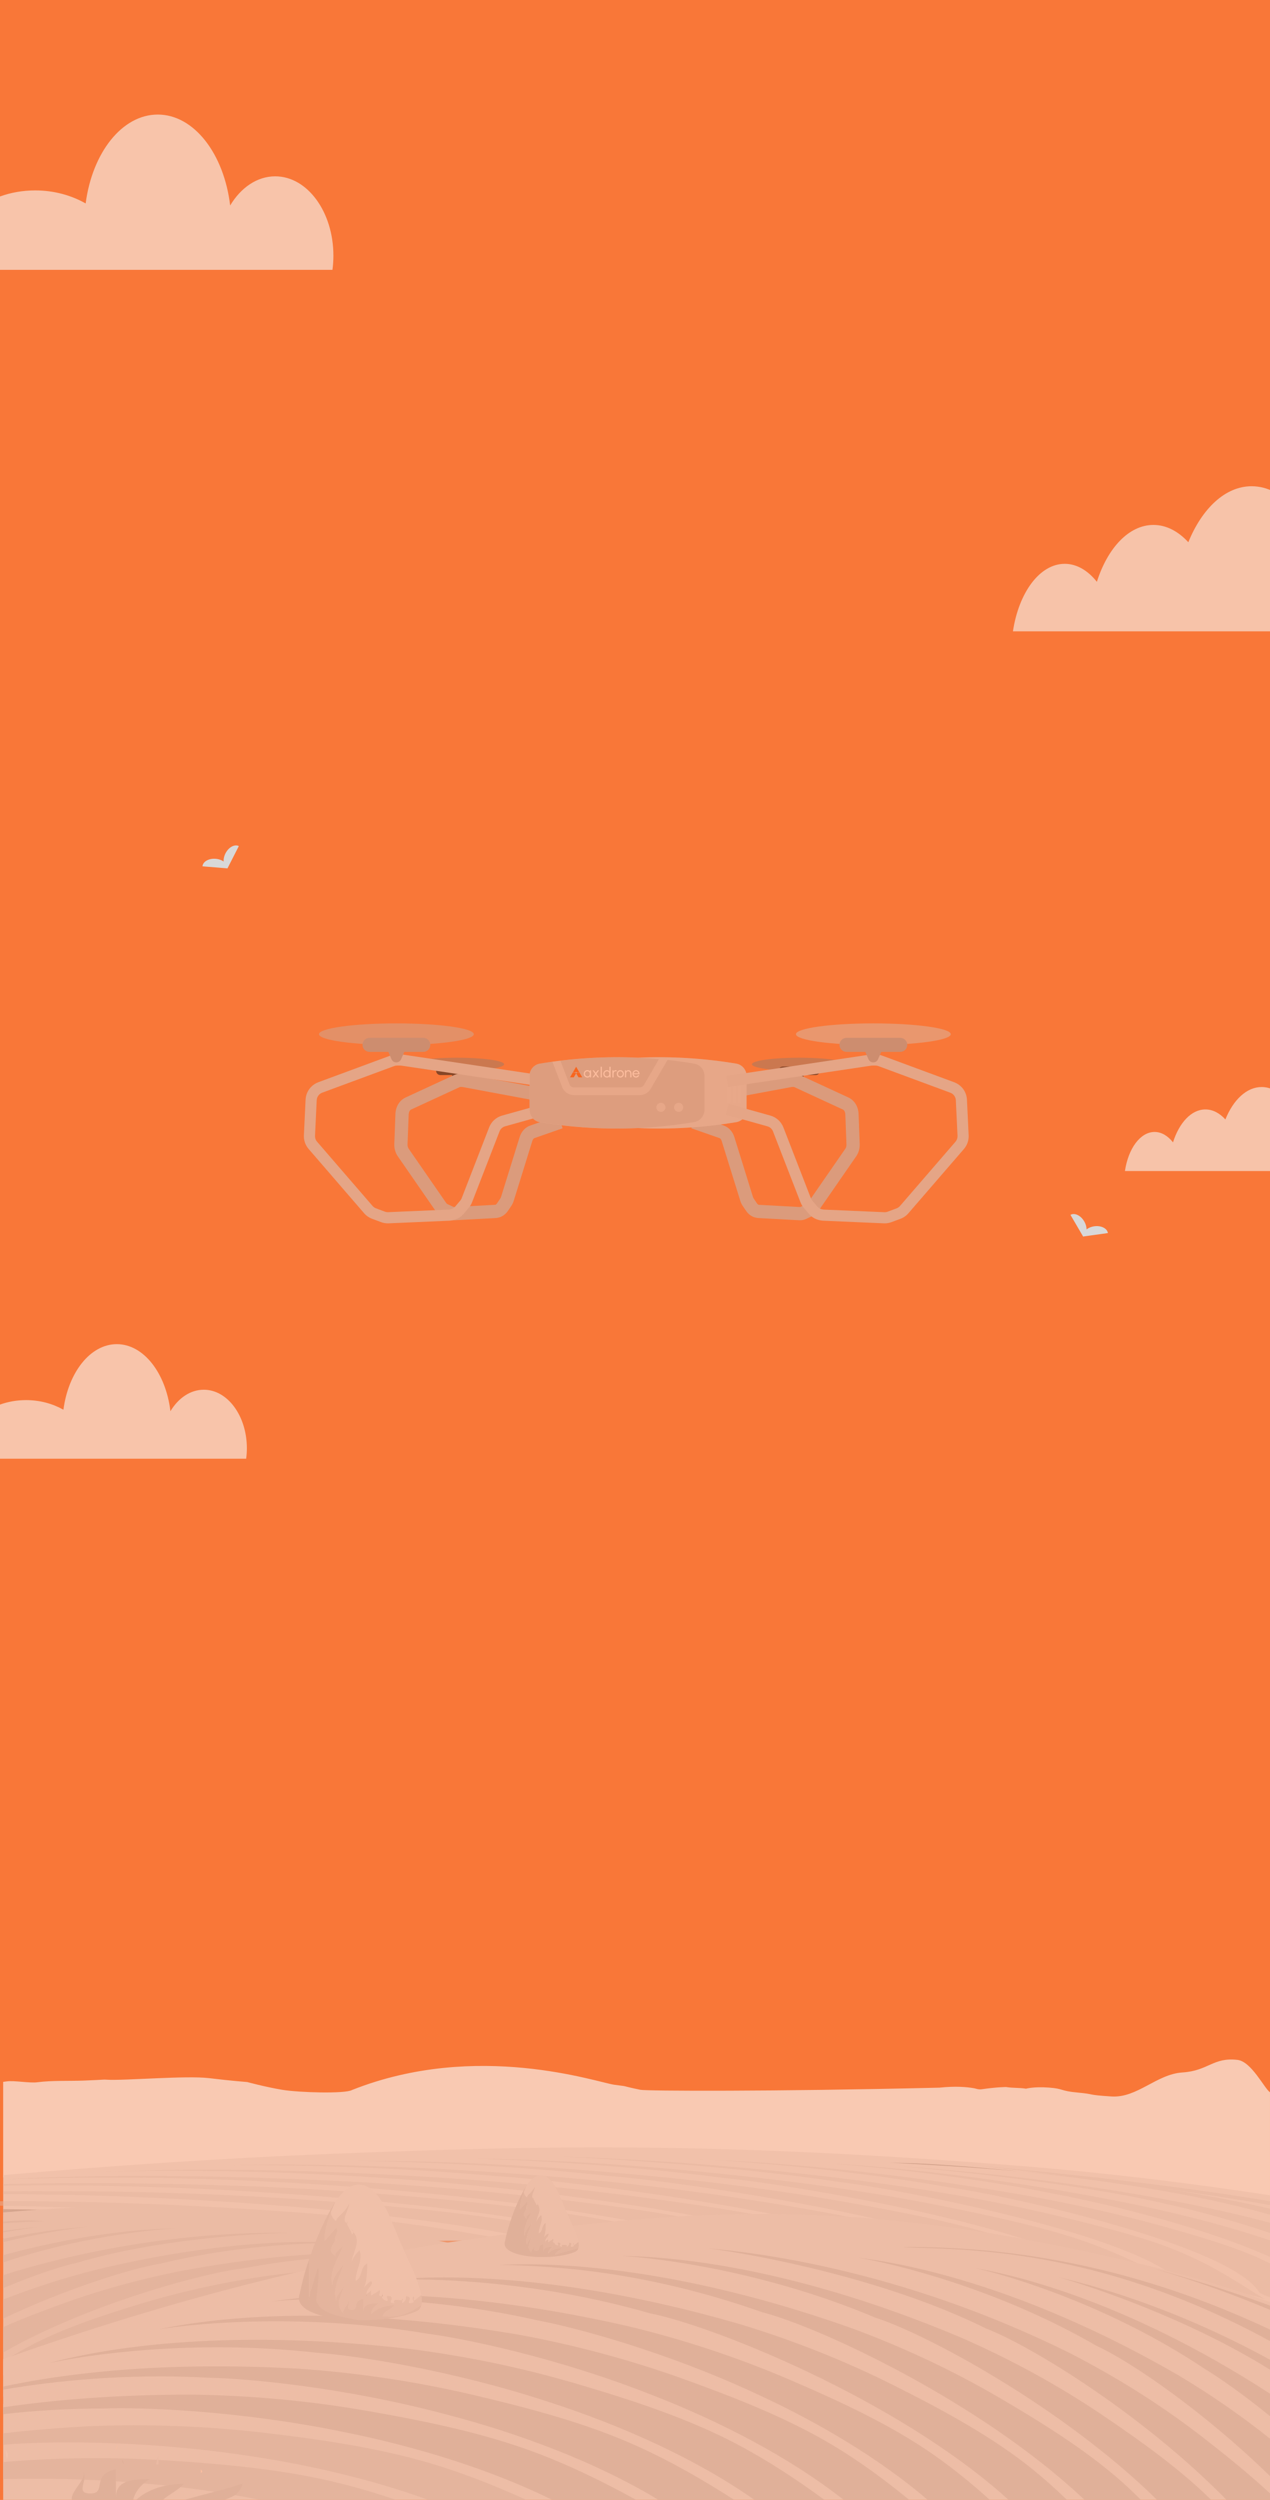 <svg width="499" height="982" viewBox="0 0 499 982" fill="none" xmlns="http://www.w3.org/2000/svg">
<rect width="499" height="982" fill="#F97738"/>
<g style="mix-blend-mode:multiply" opacity="0.63">
<path fill-rule="evenodd" clip-rule="evenodd" d="M498.996 821.867C496.828 820.467 491.725 809.764 486.208 809.145C476.625 808.054 474.784 813.437 464.597 814.089C454.41 814.742 446.859 824.175 436.68 823.518C426.501 822.861 430.692 822.647 423.5 821.99C416.309 821.333 418.111 820.467 412.12 820.028C406.13 819.59 403.133 820.467 403.133 820.467C400.538 820.029 397.894 820.246 395.301 819.813C395.301 819.813 391.753 819.81 385.768 820.682C384.403 820.882 383.43 820.41 382.72 820.287C379.802 819.773 375.419 819.393 369.12 820.059C302.535 821.637 253.984 821.388 251.617 820.899C247.959 820.144 246.27 819.697 246.27 819.697C244.785 819.326 245.785 819.511 241.438 818.934C234.848 818.06 187.47 801.468 138.3 820.987C135.62 822.523 117.469 821.995 110.883 820.899C104.297 819.803 97.124 817.851 97.124 817.851C97.124 817.851 91.131 817.411 82.147 816.32C73.164 815.229 48.578 817.371 41.99 816.93C40.193 816.814 41.99 816.93 32.857 817.283C27.383 817.493 20.366 817.189 14.707 817.937C11.614 818.349 5.599 817.166 2.608 817.601C2.147 817.667 1.698 817.725 1.244 817.783V855.318C94.905 850.329 484.509 885.706 497.071 885.889C497.719 885.886 498.365 885.83 499 885.721L498.996 821.867Z" fill="#F8F8F8"/>
<path fill-rule="evenodd" clip-rule="evenodd" d="M499 862.351C469.107 857.751 435.097 853.506 398.177 850.591C281.528 841.38 214.61 842.703 130.337 846.06C85.853 847.832 42.045 850.86 1.259 854.406V879.146C52.92 879.099 107.107 879.397 156.014 880.32C169.597 880.257 254.242 879.518 268.213 879.636C370.891 880.527 441.418 899.428 499 907.282V862.351Z" fill="#ECECEC"/>
<path d="M349.271 849.525C362.693 850.222 380.337 851.182 400.297 852.909C381.281 850.965 365.662 849.953 357.936 849.707L349.271 849.525Z" fill="#BFBFBF"/>
<path d="M278.272 848.343C276.976 848.273 275.874 848.219 274.974 848.176C274.725 848.208 275.874 848.249 278.272 848.343Z" fill="#D1D1D1"/>
<path d="M293.069 883.616C279.637 880.654 303.53 887.211 293.069 883.616V883.616Z" fill="#D1D1D1"/>
<path d="M257.227 882.709C242.928 879.97 268.738 886.134 257.227 882.709V882.709Z" fill="#D1D1D1"/>
<path d="M221.198 882.375C206.121 879.857 233.701 885.612 221.198 882.375V882.375Z" fill="#D1D1D1"/>
<g opacity="0.5">
<path d="M499 864.662C448.338 856.217 392.206 851.464 384.737 850.749C395.121 851.924 453.703 858.184 499 866.179V864.662Z" fill="#D8D8D8"/>
<path d="M499 869.984V867.596C465.178 859.829 430.146 855.512 400.297 852.909C430.494 856.005 469.267 861.443 498.64 869.878L499 869.984Z" fill="#D8D8D8"/>
<path d="M499 877.131V873.157C495.296 872.15 491.443 871.163 487.441 870.195C427.66 856.064 364.827 851.668 351.452 850.727C367.143 852.051 423.095 857.406 457.839 865.664C466.149 867.414 482.52 871.581 499 877.131Z" fill="#D8D8D8"/>
<path d="M499 880.028C497.008 879.379 494.976 878.722 492.927 878.073C479.639 873.84 464.463 869.873 446.799 866.137C385.18 853.494 337.527 850.462 325.029 849.735C339.643 850.789 379.177 854.525 415.833 862.069C427.513 864.235 454.54 870.323 477.865 878.348C485.435 880.908 492.619 883.67 499 886.532V880.028Z" fill="#D8D8D8"/>
<path d="M499 889.113C497.672 888.433 496.296 887.76 494.834 887.099C484.506 882.411 470.154 878.167 454.801 873.939C440.203 869.925 423.81 866.202 404.996 862.748C339.531 851.118 291.033 848.869 278.261 848.344C293.206 849.156 333.842 852.247 372.81 859.189C399.098 862.881 484.312 882.463 494.85 900.602C496.142 901.324 497.531 901.918 498.988 902.371L499 889.113Z" fill="#D8D8D8"/>
<path d="M213.389 846.88C224.689 847.166 284.32 850.158 329.018 857.007C356.451 860.261 447.789 878.489 463.629 896.466C468.255 900.626 455.272 892.666 463.629 896.466C473.651 901.212 486.145 898.924 497.095 903.242C486.34 896.682 476.288 889.412 459.539 882.955C447.783 878.424 432.15 874.408 415.507 870.435C399.68 866.647 382.132 863.182 362.25 860.038C280.215 847.495 211.874 847.078 213.387 846.88H213.389Z" fill="#D8D8D8"/>
<path d="M180.599 847.829C191.965 847.928 237.825 849.426 284.648 855.549C313.083 858.347 410.112 875.088 431.225 892.836C437.079 896.916 421.77 889.165 431.225 892.836C442.625 897.424 454.431 894.937 466.63 899.087C453.983 892.688 441.764 885.577 423.059 879.377C409.937 875.034 393.075 871.271 375.222 867.559C358.235 864.034 339.615 860.857 318.772 858.041C232.864 846.839 179.142 848.055 180.601 847.834L180.599 847.829Z" fill="#D8D8D8"/>
<path d="M133.586 848.817C144.948 848.73 191.221 849.467 239.939 854.805C269.231 857.13 371.48 872.29 397.809 889.714C404.862 893.705 387.284 886.189 397.809 889.714C410.543 894.126 421.591 891.441 434.993 895.397C420.493 889.204 406.153 882.279 385.572 876.378C371.136 872.246 353.136 868.757 334.15 865.34C316.075 862.091 296.489 859.216 274.777 856.74C185.421 846.954 132.182 849.072 133.586 848.82V848.817Z" fill="#D8D8D8"/>
<path d="M87.006 850.579C98.317 850.304 144.759 850.274 195.119 854.8C225.113 856.646 332.088 870.118 363.534 887.129C371.762 891.004 351.983 883.773 363.534 887.129C377.545 891.337 387.779 888.472 402.327 892.221C386.033 886.25 369.631 879.56 347.264 873.993C331.573 870.09 312.524 866.887 292.498 863.784C273.433 860.829 252.969 858.281 230.496 856.158C138.151 847.852 85.686 850.86 87.006 850.579Z" fill="#D8D8D8"/>
<path d="M41.122 853.102C52.321 852.64 98.675 851.838 150.422 855.53C165.159 856.398 201.283 859.39 237.368 864.593C273.61 869.72 309.806 877.049 328.563 885.104C337.931 888.844 316.04 881.932 328.563 885.104C343.804 889.084 353.158 886.059 368.797 889.571C350.772 883.865 332.385 877.43 308.332 872.231C291.472 868.586 271.454 865.686 250.478 862.913C230.516 860.273 209.275 858.061 186.163 856.317C91.299 849.537 39.892 853.412 41.122 853.109V853.102Z" fill="#D8D8D8"/>
<path d="M268.943 871.09C250.983 867.716 230.098 865.153 208.29 862.725C187.525 860.406 165.612 858.551 141.981 857.187C63.908 853.003 16.231 855.257 1.259 856.116C17.778 855.445 59.249 854.495 106.079 857C121.07 857.621 158.106 860.021 195.761 864.621C233.554 869.153 271.957 875.878 293.069 883.628C309.464 887.362 317.903 884.195 334.528 887.456C314.872 882.024 294.554 875.896 268.943 871.09Z" fill="#D8D8D8"/>
<path d="M229.315 870.586C210.345 867.506 188.698 865.288 166.149 863.222C144.698 861.25 122.22 859.744 98.195 858.773C57.243 857.281 24.944 857.368 1.252 857.96V858.556C18.881 858.299 39.876 858.363 62.304 859.177C77.483 859.551 115.231 861.33 154.262 865.306C193.411 869.21 233.85 875.315 257.221 882.713C274.68 886.186 282.166 882.881 299.718 885.875C278.503 880.772 256.374 874.97 229.315 870.586Z" fill="#D8D8D8"/>
<path d="M189.633 870.72C169.748 867.953 147.451 866.09 124.292 864.388C102.252 862.772 79.344 861.654 55.035 861.074C34.972 860.682 17.062 860.624 1.259 860.782V861.859C7.139 861.876 13.18 861.946 19.339 862.064C34.628 862.186 72.892 863.334 113.105 866.664C153.415 869.925 195.67 875.363 221.198 882.374C239.651 885.563 246.119 882.146 264.532 884.857C241.848 880.099 218.004 874.659 189.633 870.72Z" fill="#D8D8D8"/>
<path d="M148.835 872.089C128.129 869.649 105.291 868.155 81.646 866.838C59.133 865.586 35.898 864.847 11.454 864.673C7.545 864.662 3.727 864.662 0 864.673V866.41C18.881 866.745 44.49 867.558 71.213 869.285C112.472 871.878 156.347 876.619 183.903 883.215C203.257 886.1 208.693 882.589 227.866 884.994C203.816 880.611 178.369 875.565 148.835 872.089Z" fill="#D8D8D8"/>
</g>
<path d="M185.159 882.621C169.366 880.355 198.601 885.654 185.159 882.621V882.621Z" fill="#D1D1D1"/>
<path d="M110.917 872.911C89.496 870.81 66.229 869.697 42.206 868.766C28.784 868.262 15.159 867.927 1.259 867.777V870.236C11.257 870.499 21.806 870.867 32.572 871.377C74.576 873.279 119.83 877.3 149.291 883.441C169.454 886.01 173.834 882.422 193.667 884.513C168.394 880.521 141.466 875.897 110.917 872.911Z" fill="#BFBFBF"/>
<path d="M149.291 883.44C132.86 881.426 163.598 886.245 149.291 883.44V883.44Z" fill="#D1D1D1"/>
<path d="M113.757 884.833C96.769 883.095 128.865 887.398 113.757 884.833V884.833Z" fill="#D1D1D1"/>
<path d="M72.264 874.95C50.245 873.211 26.676 872.473 2.403 871.946L1.252 871.929V874.95C41.606 876.313 84.403 879.522 113.751 884.842C134.626 887.084 137.923 883.426 158.336 885.205C131.951 881.615 103.678 877.436 72.264 874.95Z" fill="#D1D1D1"/>
<path fill-rule="evenodd" clip-rule="evenodd" d="M178.853 881.562C122.838 869.714 77.137 862.43 1.259 869.076V932.967C20.947 934.524 43.045 936.298 68.475 938.223C78.734 939.009 140.416 946.637 150.329 947.759C268.092 953.338 425.192 976.626 425.192 976.626C425.192 976.626 308.943 909.061 178.853 881.562Z" fill="#E3E3E3"/>
<path d="M141.595 881.398C140.925 881.346 140.08 881.299 139.098 881.252C140.9 881.403 141.753 881.485 141.595 881.398Z" fill="#D8D8D8"/>
<path d="M175.698 886.789C175.025 886.706 174.176 886.621 173.182 886.532C174.996 886.76 175.853 886.888 175.698 886.789Z" fill="#D8D8D8"/>
<path d="M1.252 873.344C7.392 872.916 12.938 872.673 17.748 872.483L11.363 872.208C8.959 872.172 5.503 872.313 1.244 872.659L1.252 873.344Z" fill="#D8D8D8"/>
<path d="M1.252 876.909C7.631 875.808 12.745 875.088 15.811 874.702C13.222 874.93 8.166 875.373 1.252 876.323V876.909Z" fill="#D8D8D8"/>
<path d="M1.252 880.784C16.447 877.014 29.136 875.245 35.451 874.659C30.623 874.936 18.573 875.755 1.252 879.402V880.784Z" fill="#D8D8D8"/>
<path d="M1.252 888.739C30.603 878.758 59.351 875.807 70.051 875.312C62.451 875.394 37.492 876.009 1.252 885.854V888.739Z" fill="#D8D8D8"/>
<path d="M5.276 892.421C3.918 892.847 2.588 893.28 1.252 893.713V898.812C13.602 893.638 24.242 890.132 30.44 888.814C61.47 879.544 100.375 877.3 114.145 877.118C101.47 876.89 58.005 876.704 5.276 892.421Z" fill="#D8D8D8"/>
<path d="M37.645 891.6C25.189 894.749 13.025 898.654 1.252 903.285V910.783C26.322 898.867 52.099 890.951 63.304 889.133C96.404 881.103 127.778 880.762 139.092 881.245C129.53 880.502 93.162 878.156 37.645 891.6Z" fill="#D8D8D8"/>
<path d="M70.186 892.236C53.604 895.573 38.466 899.852 24.32 904.991C16.342 907.895 8.565 910.865 1.256 914.099V924.102C34.528 905.067 80.257 892.733 96.207 890.937C130.363 884.451 161.872 885.54 173.18 886.535C163.648 885.343 127.438 881.369 70.186 892.236Z" fill="#D8D8D8"/>
<path d="M102.739 894.311C85.696 896.887 70.005 900.457 55.224 904.941C39.697 909.654 24.847 914.624 12.268 921.221C8.422 923.247 4.775 925.395 1.259 927.619V941.456C32.614 912.757 107.676 895.577 128.987 894.184C164.005 889.29 195.487 891.807 206.739 893.306C197.266 891.688 161.414 886.111 102.739 894.311Z" fill="#D8D8D8"/>
<path d="M209.259 893.678C208.587 893.567 207.736 893.445 206.74 893.31C208.551 893.621 209.402 893.784 209.259 893.678Z" fill="#D8D8D8"/>
<path d="M22.789 944.64C14.867 951.395 32.848 939.269 22.789 944.64V944.64Z" fill="#D8D8D8"/>
<path d="M242.099 902.037C241.438 901.898 240.581 901.733 239.587 901.55C241.385 901.95 242.232 902.148 242.099 902.037Z" fill="#D8D8D8"/>
<path d="M135.119 897.835C118.565 899.51 102.206 902.329 86.211 906.263C70.082 910.256 54.628 914.536 41.252 920.552C26.075 927.383 13.302 936.011 1.259 944.307V948.063C8.354 947.432 13.932 949.545 22.783 944.639C38.79 930.011 67.344 918.1 95.31 910.555C123.172 902.868 150.44 899.55 161.466 898.894C197.155 895.628 228.454 899.55 239.581 901.551C230.231 899.508 194.918 892.35 135.119 897.835Z" fill="#D8D8D8"/>
<path d="M274.051 911.819C266.165 909.734 232.953 903.259 193.488 905.028C182.343 905.169 154.578 907.235 125.739 913.621C96.807 919.868 66.809 930.444 49.162 944.294C40.486 950.671 59.824 939.383 49.162 944.294C36.121 950.517 30.846 943.609 17.762 948.872C33.681 939.541 50.275 928.847 70.373 921.162C84.465 915.764 100.472 912.205 117.111 908.962C133.568 905.769 150.312 903.703 167.173 902.786C239.515 899.52 274.797 912.545 274.051 911.819Z" fill="#D8D8D8"/>
<path d="M304.948 922.964C297.284 920.541 264.715 912.593 224.884 912.559C213.679 912.196 185.564 912.975 155.883 918.032C126.139 922.938 94.835 932.116 75.638 945.111C66.251 951.076 86.875 940.702 75.638 945.111C61.884 950.735 57.352 943.629 43.666 948.3C60.635 939.712 78.468 929.808 99.502 923.06C114.25 918.331 130.709 915.498 147.782 913.02C164.619 910.601 181.66 909.31 198.744 909.16C271.729 909.207 305.612 923.746 304.948 922.986V922.964Z" fill="#D8D8D8"/>
<path d="M334.626 935.409C327.229 932.663 295.455 923.28 255.477 921.423C244.264 920.552 215.954 920.042 185.598 923.736C155.193 927.261 122.745 934.981 102.079 947.064C92.021 952.579 113.825 943.172 102.079 947.064C87.682 952.052 83.918 944.789 69.691 948.827C87.629 941.036 106.616 931.975 128.484 926.21C143.811 922.159 160.655 920.086 178.072 918.401C195.192 916.749 212.442 916.232 229.659 916.855C302.922 920.227 335.224 936.201 334.632 935.405L334.626 935.409Z" fill="#D8D8D8"/>
<path d="M362.951 949.094C355.841 946.039 325.045 935.28 285.133 931.609C273.98 930.228 245.616 928.431 214.737 930.727C183.823 932.856 150.4 939.085 128.368 950.176C117.672 955.211 140.563 946.83 128.368 950.176C113.393 954.498 110.418 947.122 95.706 950.512C114.532 943.551 134.58 935.386 157.165 930.633C173.005 927.296 190.132 925.991 207.803 925.094C225.118 924.227 242.488 924.497 259.752 925.902C332.902 932.581 363.443 949.901 362.951 949.087V949.094Z" fill="#D8D8D8"/>
<path d="M389.754 963.933C382.981 960.576 353.323 948.493 313.685 943.035C302.649 941.157 274.393 938.077 243.142 938.962C211.894 939.682 177.654 944.359 154.361 954.42C143.095 958.952 166.952 951.628 154.361 954.42C138.891 958.056 136.704 950.599 121.603 953.32C141.222 947.221 162.238 940.004 185.421 936.292C201.687 933.687 219.016 933.167 236.843 933.079C254.262 932.998 271.663 934.053 288.885 936.234C361.53 946.204 390.16 964.766 389.754 963.926V963.933Z" fill="#D8D8D8"/>
<path d="M414.916 979.843C408.509 976.22 380.15 962.893 341.001 955.651C330.138 953.286 302.134 948.938 270.695 948.397C239.255 947.701 204.385 950.809 179.957 959.771C168.173 963.769 192.874 957.552 179.957 959.771C164.051 962.698 162.679 955.206 147.251 957.242C167.569 952.051 189.432 945.811 213.111 943.164C229.71 941.318 247.155 941.567 265.057 942.287C282.486 942.991 299.823 944.831 316.909 947.788C388.66 960.995 415.226 980.698 414.916 979.843Z" fill="#D8D8D8"/>
<path fill-rule="evenodd" clip-rule="evenodd" d="M499 904.338C485.806 899.525 472.285 895.363 458.505 891.875C340.539 862.081 272.995 867.097 187.978 879.12C121.661 888.497 56.859 906.98 1.25 926.715V981.992H499V904.338Z" fill="#E5E5E5"/>
<path d="M151.987 895.593C150.607 895.664 149.438 895.746 148.513 895.821C148.305 895.974 149.488 895.828 151.987 895.593Z" fill="#D8D8D8"/>
<path d="M499 905.678C481.039 899.064 465.111 894.37 453.938 891.29C469.351 895.841 484.402 901.204 499 907.346V905.678Z" fill="#D1D1D1"/>
<path d="M499 915.096C433.542 884.201 380.003 882.626 354.648 882.626C370.122 884.12 426.322 879.876 499 919.609V915.096Z" fill="#D1D1D1"/>
<path d="M499 926.939C459.191 905.121 426.065 896.939 415.876 894.504C429.298 898.304 467.115 910.951 499 930.849V926.939Z" fill="#D1D1D1"/>
<path d="M499 940.268C440.374 902.238 395.511 893.188 383.492 890.987C397.937 894.305 437.048 906.189 473.387 930.551C479.034 933.958 488.302 940.386 499 949.094V940.268Z" fill="#D1D1D1"/>
<path d="M499 957.945C487.639 948.868 475.51 940.485 462.705 932.863C397.823 895.37 349.893 888.44 337.286 886.847C352.055 889.376 392.242 899.117 430.863 921.489C444.176 927.553 472.78 947.081 499 972.637V957.945Z" fill="#D1D1D1"/>
<path d="M499 979.428C491.019 972.043 482.281 964.952 473.236 957.903C457.535 945.664 440.134 934.496 420.446 924.374C353.037 890.916 295.119 884.694 278.185 883.166C296.491 885.53 347.911 895.008 387.575 914.734C405.035 921.437 448.73 948.158 481.937 981.992H499V979.428Z" fill="#D1D1D1"/>
<path d="M454.631 981.991H475.91C463.713 970.008 448.937 959.356 433.409 948.853C416.034 937.109 397.3 926.836 377.485 918.188C306.02 888.03 257.199 886.362 244.262 886.151C259.458 887.064 301.156 892.339 343.741 910.332C363.586 916.625 417.276 945.312 454.631 981.991Z" fill="#D1D1D1"/>
<path d="M426.133 981.992H448.286C446.825 980.521 445.338 979.065 443.808 977.628C429.468 964.224 411.621 952.957 392.812 941.946C374.352 931.148 354.661 921.898 334.023 914.328C256.05 886.787 206.012 889.281 196.223 889.679C216.046 890.041 252.796 891.775 299.593 908.308C321.577 913.903 385.218 943.312 426.133 981.992Z" fill="#D1D1D1"/>
<path d="M255.342 908.694C279.175 913.312 352.238 942.11 396.31 981.992H419.227C415.023 977.917 410.613 973.954 405.936 970.155C390.374 957.524 371.496 947.227 351.655 937.235C332.207 927.448 311.657 919.275 290.299 912.831C213.701 890.718 164.972 894.381 151.991 895.593C167.296 894.844 209.645 895.504 255.342 908.694Z" fill="#D1D1D1"/>
<path d="M211.224 911.473C225.797 914.184 261.516 923.678 297.249 940.348C321.43 951.442 345.602 965.801 364.515 981.992H388.919C382.224 975.95 375.131 970.12 367.458 964.705C350.736 952.915 330.915 943.645 310.154 934.741C289.811 926.021 268.499 918.973 246.519 913.697C167.943 895.821 119.641 902.13 106.746 904.057C121.993 902.474 164.338 900.814 211.224 911.473Z" fill="#D1D1D1"/>
<path d="M167.479 916.637C182.297 918.539 218.911 926.054 256.171 940.776C283.162 951.232 310.486 965.437 331.506 981.992H357.256C348.338 974.679 338.885 967.644 328.549 961.329C310.748 950.452 290.082 942.258 268.499 934.489C247.366 926.893 225.404 921.016 202.918 916.941C122.745 903.407 75.119 912.334 62.387 914.967C77.495 912.556 119.617 908.576 167.479 916.637Z" fill="#D1D1D1"/>
<path d="M124.31 924.158C139.307 925.247 176.614 930.738 215.224 943.399C244.075 952.665 273.638 965.912 296.451 982H323.964C313.228 974.139 301.848 966.587 289.424 960.038C270.631 950.136 249.219 943.067 226.915 936.483C205.112 930.047 182.616 925.378 159.74 922.54C78.404 913.437 31.695 924.933 19.198 928.269C34.061 925.025 75.74 918.754 124.31 924.158Z" fill="#D1D1D1"/>
<path d="M81.95 933.999C97.038 934.261 134.845 937.691 174.614 948.228C204.061 955.837 234.562 967.334 258.72 981.992H288.493C276.543 974.317 263.926 966.988 250.251 960.825C230.556 951.945 208.501 946.056 185.606 940.686C163.237 935.459 140.32 932.03 117.169 930.448C62.809 927.399 24.491 932.509 1.252 937.473V938.69C21.305 935.245 49.921 932.214 81.95 933.999Z" fill="#D1D1D1"/>
<path d="M134.544 955.216C162.854 960.849 192.423 969.863 217.022 981.992H249.961C237.754 975.265 224.946 968.92 211.253 963.71C190.758 955.913 168.181 951.219 144.799 947.122C121.985 943.125 98.766 940.955 75.457 940.642C45.885 940.607 21.257 942.703 1.267 945.618V948.303C14.313 946.835 27.462 946.096 40.627 946.09C55.727 945.529 93.822 946.863 134.544 955.216Z" fill="#D1D1D1"/>
<path d="M95.213 964.342C119.726 967.813 145.381 973.679 168.289 981.991H206.803C195.869 977.015 184.508 972.425 172.582 968.674C151.395 962.001 128.402 958.547 104.664 955.726C81.525 952.989 58.126 952.095 34.783 953.058C22.763 953.707 11.601 954.66 1.259 955.837V960.326C16.768 958.969 54.401 958.324 95.213 964.342Z" fill="#D8D8D8"/>
<path d="M56.825 975.558C72.127 976.858 87.309 979.007 102.268 981.991H155.658C148.748 979.655 141.689 977.514 134.463 975.693C112.691 970.185 89.402 967.989 65.431 966.474C44.059 965.123 22.586 965.339 1.259 967.117V973.855C17.471 973.422 36.694 973.721 56.825 975.558Z" fill="#D8D8D8"/>
<path d="M122.932 899.469C122.931 900.02 122.999 900.569 123.133 901.108C123.433 900.628 123.489 900.106 122.932 899.469Z" fill="#EBEBEB"/>
<path d="M124.145 886.194C123.64 887.033 121.409 902.712 121.409 903.816V887.591C119.897 892.011 118.678 896.498 117.756 901.03C115.318 907.744 127.65 911.204 140.878 911.416C131.959 909.734 125.457 891.384 124.145 886.194Z" fill="#D1D1D1"/>
<path d="M163.54 907.92C164.618 907.447 165.266 906.597 165.57 905.496C160.697 907.148 154.833 908.219 150.404 909.905C150.404 908.167 153.455 907.294 154.982 905.555C150.404 905.555 147.338 907.294 145.823 909.038C145.823 907.294 147.348 905.555 148.879 904.689C144.296 904.689 142.773 905.555 142.773 908.167V902.944C138.195 903.816 141.249 907.294 138.195 907.294C135.141 907.294 138.195 904.689 136.666 902.944C138.195 904.689 133.614 907.294 135.141 909.038C130.563 904.689 135.141 901.207 135.141 896.863C135.141 899.468 132.088 901.207 132.088 903.816C130.563 898.602 133.614 894.25 135.141 889.037C133.614 891.642 130.563 894.252 130.563 897.729C129.11 891.916 133.212 886.901 134.912 881.913C134.007 883.423 130.772 884.922 132.096 886.426C128.251 884.231 130.86 882.042 131.794 879.847C131.114 878.271 133.486 876.697 132.096 875.123C130.571 876.856 129.048 878.6 127.515 880.325C127.515 874.787 129.462 869.807 131.794 864.925C128.133 870.516 124.294 879.023 121.418 887.582V903.816C121.418 902.71 120.909 903.56 121.418 902.71C121.283 902.183 124.602 892.305 124.602 891.741C126.01 887.814 124.459 902.851 124.168 903.336C125.483 908.529 131.967 909.734 140.887 911.416C149.243 911.55 157.962 910.39 163.54 907.92Z" fill="#D7D7D7"/>
<path d="M132.087 880.332C131.958 880.184 131.857 880.021 131.786 879.847C130.852 882.043 128.243 884.231 132.087 886.426C130.772 884.916 134.007 883.417 134.904 881.913C134.984 881.678 135.065 881.44 135.133 881.205C135.123 881.453 135.045 881.695 134.904 881.913C133.204 886.901 129.102 891.916 130.555 897.73C130.555 894.252 133.606 891.642 135.133 889.038C133.606 894.252 130.555 898.604 132.079 903.817C132.079 901.207 135.133 899.468 135.133 896.864C135.133 901.207 130.555 904.689 135.133 909.038C133.606 907.294 138.187 904.689 136.658 902.944C138.187 904.689 135.133 907.294 138.187 907.294C141.24 907.294 138.187 903.817 142.765 902.944V908.167C142.765 905.555 144.288 904.689 148.871 904.689C147.34 905.555 145.815 907.294 145.815 909.038C147.34 907.294 150.396 905.555 154.974 905.555C153.447 907.294 150.396 908.167 150.396 909.906C155.093 910.339 159.319 909.906 165.562 905.497C165.863 904.407 165.817 903.033 165.543 901.487C164.632 902.321 163.65 903.1 162.604 903.817V902.08C161.08 902.944 164.131 904.689 161.08 904.689C159.549 904.689 162.604 902.08 159.549 902.08C159.549 902.944 159.549 903.817 158.024 904.689V903.572C157.092 903.74 153.799 902.694 154.974 904.689C151.922 904.689 154.974 902.944 153.447 902.08C150.396 901.207 153.447 903.817 151.922 903.817C150.382 903.379 150.009 902.722 150.013 902.061C147.632 901.909 150.321 900.299 148.871 899.468C148.871 900.341 145.815 901.207 145.815 902.08V899.468C145.815 900.059 144.435 900.643 144.005 901.23C144.038 901.526 144.136 901.813 144.292 902.08C143.801 901.791 143.791 901.511 144.005 901.23C143.735 899.076 147.173 897.538 145.815 895.991C144.704 896.655 143.786 897.519 143.131 898.52C143.015 898.836 142.898 899.153 142.765 899.468C142.802 899.134 142.927 898.81 143.131 898.52C144.278 895.36 144.288 892.191 144.288 889.038C141.241 890.77 142.765 894.252 139.714 895.991C139.714 891.642 142.765 888.165 141.241 883.815C139.714 885.553 138.187 887.292 138.187 889.038C138.187 884.927 142.26 880.814 138.859 876.716C138.858 876.917 138.795 877.115 138.678 877.291C138.56 877.467 138.391 877.616 138.187 877.723C138.187 876.464 136.602 874.755 136.294 873.252C133.894 872.344 139.641 865.214 138.187 864.383C135.133 863.516 132.079 870.761 132.079 872.506C130.546 871.332 130.056 870.078 130.068 868.784C128.571 872.449 127.503 876.236 127.503 880.327C129.036 878.595 130.559 876.852 132.083 875.125C133.473 876.699 131.102 878.273 131.782 879.849C131.965 879.438 132.087 879.466 132.087 880.332Z" fill="#DEDEDE"/>
<path d="M136.666 873.379C136.542 873.344 136.42 873.303 136.302 873.256C136.61 874.767 138.195 876.469 138.195 877.727C138.399 877.62 138.568 877.472 138.686 877.296C138.803 877.12 138.866 876.922 138.867 876.72C138.661 876.467 138.436 876.224 138.195 875.994C138.195 875.408 138.887 876.012 138.867 876.72C142.268 880.824 138.195 884.932 138.195 889.042C138.195 887.297 139.722 885.558 141.249 883.82C142.773 888.17 139.722 891.647 139.722 895.996C142.773 894.257 141.248 890.774 144.296 889.042C144.296 892.196 144.296 895.365 143.139 898.525C143.794 897.524 144.712 896.659 145.823 895.996C147.177 897.535 143.739 899.08 144.013 901.235C144.447 900.649 145.823 900.06 145.823 899.473V902.084C145.823 901.212 148.879 900.346 148.879 899.473C150.329 900.312 147.64 901.913 150.021 902.066C150.033 901.416 150.404 900.772 150.404 900.346V902.084C150.276 902.085 150.148 902.079 150.021 902.066C150.021 902.727 150.39 903.383 151.93 903.821C153.455 903.821 150.404 901.212 153.455 902.084C154.982 902.949 151.93 904.694 154.982 904.694C153.813 902.699 157.1 903.746 158.032 903.576V902.949C158.388 903.36 158.322 903.524 158.032 903.576V904.694C159.557 903.821 159.557 902.949 159.557 902.084C162.612 902.084 159.557 904.694 161.088 904.694C164.139 904.694 161.088 902.949 162.612 902.084V903.816C163.657 903.099 164.64 902.321 165.551 901.487C164.528 895.781 160.213 887.52 157.241 880.654C153.325 871.591 148.535 855.52 138.69 858.516C136.823 859.085 134.288 861.116 131.786 864.932C131.182 866.207 130.601 867.49 130.072 868.792C130.072 870.086 130.554 871.345 132.083 872.515C132.083 870.771 135.137 869.905 137.231 865.498C137.231 867.785 133.898 872.352 136.298 873.26C136.181 872.671 136.666 872.511 136.666 873.379Z" fill="#EBEBEB"/>
<path d="M2.198 962.376C2.196 963.584 2.348 964.789 2.651 965.971C3.29 964.907 3.413 963.762 2.198 962.376Z" fill="#ECECEC"/>
<path d="M88.12 981.992C89.09 981.622 90.029 981.248 90.937 980.85C93.312 979.801 94.711 977.964 95.38 975.559C88.126 978.011 79.873 979.879 72.274 981.992H88.12Z" fill="#D1D1D1"/>
<path d="M53.502 981.992H63.962C66.175 979.978 69.973 978.263 72.238 975.681C63.363 975.681 57.13 978.669 53.502 981.992Z" fill="#D1D1D1"/>
<path d="M28.237 981.991H52.349C52.98 978.635 55.936 975.464 58.889 973.784C48.883 973.784 45.547 975.681 45.547 981.382V969.98C35.541 971.881 42.214 979.481 35.541 979.481C28.869 979.481 35.541 973.784 32.208 969.98C35.183 973.368 27.555 978.274 28.237 981.991Z" fill="#D1D1D1"/>
<path d="M48.885 968.077C48.538 967.494 48.322 966.864 48.247 966.216C47.784 966.837 47.798 967.456 48.885 968.077Z" fill="#D1D1D1"/>
<path d="M46.352 960.305C45.861 961.088 45.547 961.815 45.547 962.376C45.851 961.686 46.113 960.994 46.352 960.305Z" fill="#FDE8DD"/>
<path d="M78.903 969.98V971.343C79.528 971.232 79.687 970.874 78.903 969.98Z" fill="#FDE8DD"/>
<path d="M62.222 964.284C62.222 965.221 61.417 966.634 61.395 968.049C61.651 968.06 61.914 968.077 62.222 968.077V964.284Z" fill="#E1E1E1"/>
<path d="M208.79 868.831C208.872 868.698 208.919 868.552 208.927 868.403C208.885 868.544 208.837 868.683 208.79 868.831Z" fill="#D1D1D1"/>
<path d="M201.57 879.403C201.569 879.737 201.612 880.071 201.699 880.398C201.803 880.241 201.846 880.061 201.823 879.883C201.8 879.705 201.712 879.537 201.57 879.403Z" fill="#D1D1D1"/>
<path d="M218.123 885.691C218.123 884.644 219.963 884.122 220.879 883.074C218.123 883.074 216.284 884.122 215.365 885.171C215.365 884.122 216.284 883.074 217.203 882.547C214.441 882.547 213.526 883.074 213.526 884.644V881.5C210.766 882.021 212.607 884.122 210.766 884.122C208.925 884.122 210.766 882.547 209.843 881.5C210.559 882.307 209.08 883.432 208.791 884.385C208.415 883.989 208.063 883.578 207.738 883.152C207.455 881.383 208.927 879.745 208.927 877.83C208.927 879.399 207.085 880.451 207.085 882.026C206.169 878.882 208.008 876.266 208.927 873.122C208.008 874.691 206.169 876.266 206.169 878.362C205.294 874.861 207.759 871.835 208.784 868.832C208.239 869.739 206.288 870.647 207.079 871.548C204.767 870.225 206.336 868.908 206.898 867.585C206.483 866.637 207.903 865.682 207.079 864.741L204.323 867.877C204.323 864.541 205.497 861.539 206.898 858.595C204.685 861.967 202.381 867.094 200.645 872.251C199.733 874.913 198.999 877.616 198.446 880.346C196.978 884.39 204.409 886.48 212.377 886.604C217.406 886.691 222.671 885.988 226.031 884.503C226.682 884.216 227.069 883.706 227.254 883.044C224.329 884.033 220.792 884.684 218.123 885.691Z" fill="#D1D1D1"/>
<path d="M225.477 882.024V880.981C224.556 881.503 226.396 882.551 224.556 882.551C223.64 882.551 225.477 880.981 223.64 880.981C223.64 881.503 223.64 882.024 222.721 882.551V881.879C222.156 881.985 220.176 881.352 220.878 882.551C219.04 882.551 220.878 881.503 219.963 880.981C218.122 880.454 219.963 882.024 219.04 882.024C218.114 881.76 217.887 881.362 217.891 880.965C216.457 880.877 218.076 879.911 217.203 879.402C217.203 879.929 215.364 880.454 215.364 880.981V879.402C215.364 879.758 214.532 880.11 214.266 880.468C214.29 880.646 214.35 880.819 214.441 880.981C214.147 880.814 214.139 880.636 214.266 880.468C214.109 879.174 216.179 878.237 215.364 877.313C214.696 877.71 214.146 878.231 213.755 878.833C213.683 879.028 213.614 879.214 213.534 879.402C213.555 879.201 213.631 879.007 213.755 878.833C214.447 876.927 214.449 875.023 214.449 873.127C212.614 874.169 213.534 876.27 211.693 877.323C211.693 874.7 213.534 872.605 212.614 869.982C211.693 871.029 210.774 872.083 210.774 873.13C210.774 870.655 213.23 868.179 211.176 865.704C211.176 865.826 211.139 865.947 211.069 866.054C210.999 866.161 210.897 866.252 210.774 866.318C210.774 865.556 209.818 864.526 209.633 863.618C208.185 863.074 211.645 858.778 210.774 858.281C208.935 857.754 207.092 862.121 207.092 863.175C206.705 862.898 206.396 862.554 206.188 862.166C205.979 861.779 205.876 861.357 205.885 860.932C204.984 863.144 204.346 865.422 204.346 867.886L207.102 864.749C207.937 865.69 206.499 866.645 206.921 867.594C207.036 867.353 207.098 867.097 207.102 866.838V867.886C207.026 867.796 206.965 867.698 206.921 867.594C206.36 868.916 204.791 870.234 207.102 871.556C206.312 870.655 208.263 869.747 208.808 868.841C208.855 868.693 208.903 868.554 208.945 868.413C208.937 868.562 208.89 868.708 208.808 868.841C207.776 871.843 205.312 874.869 206.193 878.37C206.193 876.274 208.032 874.7 208.951 873.13C208.032 876.274 206.193 878.89 207.108 882.034C207.108 880.464 208.951 879.412 208.951 877.838C208.951 880.459 206.193 882.556 208.951 885.179C208.032 884.13 210.79 882.556 209.866 881.508C210.79 882.556 208.951 884.13 210.79 884.13C212.628 884.13 210.79 882.029 213.55 881.508V884.652C213.55 883.083 214.465 882.556 217.227 882.556C216.308 883.083 215.388 884.13 215.388 885.179C216.308 884.13 218.146 883.083 220.902 883.083C219.987 884.13 218.146 884.652 218.146 885.699C220.816 884.68 224.353 884.038 227.284 883.047C227.467 882.386 227.438 881.56 227.269 880.624C226.715 881.127 226.116 881.595 225.477 882.024Z" fill="#D7D7D7"/>
<path d="M209.842 863.685C209.768 863.664 209.695 863.638 209.625 863.608C209.81 864.516 210.766 865.546 210.766 866.308C210.889 866.242 210.991 866.151 211.061 866.044C211.131 865.936 211.168 865.816 211.168 865.694C211.046 865.542 210.911 865.396 210.766 865.259C210.766 864.903 211.18 865.259 211.168 865.694C213.222 868.169 210.766 870.645 210.766 873.12C210.766 872.073 211.685 871.019 212.606 869.972C213.526 872.595 211.685 874.689 211.685 877.313C213.526 876.264 212.606 874.163 214.441 873.117C214.441 875.02 214.441 876.923 213.747 878.823C214.138 878.221 214.688 877.7 215.356 877.303C216.171 878.227 214.101 879.164 214.258 880.458C214.524 880.1 215.356 879.748 215.356 879.392V880.971C215.356 880.444 217.195 879.919 217.195 879.392C218.068 879.896 216.449 880.867 217.883 880.955C217.883 880.574 218.114 880.183 218.114 879.919V880.971C218.037 880.973 217.959 880.967 217.883 880.955C217.883 881.352 218.106 881.75 219.032 882.014C219.955 882.014 218.114 880.444 219.955 880.971C220.87 881.493 219.032 882.541 220.87 882.541C220.168 881.341 222.148 881.973 222.713 881.869V881.495C222.926 881.74 222.886 881.841 222.713 881.869V882.541C223.632 882.014 223.632 881.493 223.632 880.971C225.469 880.971 223.632 882.541 224.548 882.541C226.388 882.541 224.548 881.493 225.469 880.971V882.014C226.1 881.583 226.691 881.113 227.237 880.609C226.634 877.168 224.029 872.197 222.234 868.059C219.871 862.597 216.988 852.91 211.055 854.719C209.929 855.055 208.402 856.282 206.895 858.58C206.529 859.352 206.177 860.124 205.859 860.909C205.85 861.334 205.953 861.755 206.161 862.143C206.37 862.531 206.679 862.875 207.066 863.151C207.066 862.097 208.909 861.575 210.166 858.924C210.166 860.3 208.155 863.051 209.607 863.594C209.551 863.259 209.842 863.165 209.842 863.685Z" fill="#E7E7E7"/>
</g>
<g style="mix-blend-mode:multiply" opacity="0.6">
<path d="M501 193.396V248H398C400.279 232.769 408.523 221.476 418.343 221.476C423.085 221.476 427.459 224.116 430.977 228.542C435.199 215.25 443.565 206.2 453.202 206.2C458.264 206.2 462.96 208.703 466.906 212.991C472.321 199.714 481.437 191 491.777 191C494.989 191 498.094 191.839 501 193.396Z" fill="#F5F5F5"/>
</g>
<g style="mix-blend-mode:multiply" opacity="0.6">
<path d="M501 428.387V460H442C443.305 451.182 448.028 444.644 453.653 444.644C456.369 444.644 458.875 446.173 460.89 448.735C463.308 441.039 468.101 435.8 473.62 435.8C476.52 435.8 479.21 437.249 481.471 439.732C484.572 432.045 489.794 427 495.717 427C497.557 427 499.335 427.486 501 428.387Z" fill="#F5F5F5"/>
</g>
<g style="mix-blend-mode:multiply" opacity="0.6">
<path d="M97 568.906C97 570.305 96.899 571.674 96.725 573H0V551.74C3.151 550.601 6.621 549.981 10.249 549.981C15.67 549.981 20.701 551.379 24.922 553.758C26.845 539.07 35.504 528 45.898 528C56.436 528 65.182 539.373 66.96 554.348C70.068 549.188 74.781 545.902 80.072 545.902C89.425 545.902 97 556.208 97 568.906Z" fill="#F7F7F7"/>
</g>
<g style="mix-blend-mode:multiply" opacity="0.6">
<path d="M131 100.451C131 102.346 130.863 104.202 130.629 106H0V77.18C4.256 75.637 8.942 74.797 13.842 74.797C21.163 74.797 27.957 76.692 33.658 79.916C36.254 60.006 47.949 45 61.986 45C76.218 45 88.03 60.416 90.431 80.717C94.629 73.722 100.993 69.267 108.138 69.267C120.77 69.267 131 83.237 131 100.451Z" fill="#F7F7F7"/>
</g>
<g style="mix-blend-mode:multiply">
<path d="M84.743 337.345C82.028 337.119 79.712 338.449 79.553 340.304L89.378 341.108C89.537 339.253 87.459 337.571 84.743 337.345Z" fill="#D8D8D8"/>
<path d="M88.597 335.204C89.832 332.785 92.186 331.509 93.841 332.352L89.368 341.12C87.702 340.277 87.362 337.623 88.597 335.204Z" fill="#D8D8D8"/>
</g>
<g style="mix-blend-mode:multiply">
<path d="M426.001 479.771C424.628 477.416 422.211 476.282 420.6 477.216L425.576 485.726C427.187 484.792 427.374 482.125 426.001 479.771Z" fill="#D8D8D8"/>
<path d="M429.965 481.699C432.655 481.324 435.05 482.519 435.308 484.359L425.561 485.724C425.295 483.876 427.275 482.075 429.965 481.699Z" fill="#D8D8D8"/>
</g>
<g style="mix-blend-mode:multiply" opacity="0.51">
<path opacity="0.7" d="M314.029 420.651C324.288 420.651 332.605 419.492 332.605 418.063C332.605 416.633 324.288 415.474 314.029 415.474C303.77 415.474 295.453 416.633 295.453 418.063C295.453 419.492 303.77 420.651 314.029 420.651Z" fill="#787878"/>
<path d="M307.584 422.306H320.474C321.401 422.306 322.16 421.555 322.167 420.629C322.167 419.696 321.408 418.938 320.474 418.938H307.584C306.65 418.938 305.891 419.696 305.891 420.629C305.898 421.555 306.657 422.306 307.584 422.306Z" fill="#181818"/>
<path d="M316.343 421.344L315.16 424.049C314.897 424.691 314.167 424.997 313.532 424.734C313.219 424.61 312.978 424.362 312.846 424.049L311.708 421.351L316.343 421.344Z" fill="#181818"/>
<path opacity="0.7" d="M179.496 420.651C189.755 420.651 198.072 419.492 198.072 418.063C198.072 416.633 189.755 415.474 179.496 415.474C169.237 415.474 160.92 416.633 160.92 418.063C160.92 419.492 169.237 420.651 179.496 420.651Z" fill="#787878"/>
<path d="M173.051 422.306H185.941C186.868 422.306 187.627 421.555 187.634 420.629C187.634 419.696 186.875 418.938 185.941 418.938H173.051C172.117 418.938 171.358 419.696 171.358 420.629C171.365 421.555 172.124 422.306 173.051 422.306Z" fill="#181818"/>
<path d="M181.81 421.344L180.627 424.049C180.364 424.691 179.635 424.997 179 424.734C178.686 424.61 178.445 424.362 178.313 424.049L177.175 421.351L181.81 421.344Z" fill="#181818"/>
<path d="M178.372 479.338C177.547 479.338 176.722 479.156 175.963 478.799L173.591 477.698C172.591 477.231 171.708 476.473 171.036 475.503L156.285 454.183C155.344 452.82 154.862 451.106 154.928 449.357L155.373 437.53C155.431 435.912 155.972 434.344 156.891 433.119C157.541 432.251 158.38 431.566 159.307 431.136L178.437 422.299C179.197 421.949 179.999 421.774 180.817 421.774H181.62C181.963 421.774 182.306 421.803 182.649 421.869L220.676 428.948L219.72 434.06L181.693 426.98L180.817 426.972C180.751 426.972 180.686 426.987 180.62 427.023L161.489 435.86C161.344 435.926 161.19 436.065 161.059 436.24C160.774 436.619 160.599 437.158 160.577 437.727L160.125 449.553C160.103 450.18 160.263 450.786 160.563 451.223L175.321 472.55C175.46 472.754 175.627 472.907 175.795 472.987L178.167 474.088C178.248 474.125 178.321 474.139 178.386 474.139L194.451 473.272C194.48 473.272 194.51 473.264 194.539 473.257L194.685 473.221C194.882 473.17 195.086 472.987 195.261 472.732L196.59 470.771C196.714 470.589 196.809 470.377 196.882 470.144L204.188 446.63C204.852 444.493 206.385 442.816 208.283 442.153L219.348 438.288L221.063 443.195L209.998 447.06C209.742 447.147 209.37 447.49 209.158 448.168L201.852 471.682C201.626 472.404 201.305 473.075 200.903 473.68L199.575 475.641C198.699 476.932 197.451 477.858 196.057 478.237L195.911 478.274C195.524 478.383 195.13 478.441 194.729 478.463L178.664 479.331C178.569 479.338 178.467 479.338 178.372 479.338Z" fill="#BFBFBF"/>
<path d="M314.35 479.338C314.255 479.338 314.153 479.338 314.058 479.331L297.993 478.463C297.599 478.442 297.198 478.376 296.811 478.274L296.665 478.237C295.271 477.858 294.015 476.932 293.147 475.642L291.818 473.68C291.41 473.075 291.089 472.404 290.87 471.69L283.563 448.176C283.352 447.505 282.979 447.155 282.724 447.067L271.659 443.203L273.374 438.296L284.439 442.16C286.337 442.824 287.862 444.494 288.527 446.637L295.833 470.151C295.906 470.385 296.008 470.596 296.125 470.779L297.453 472.74C297.628 472.995 297.84 473.177 298.03 473.228L298.176 473.265C298.205 473.272 298.234 473.279 298.263 473.279L314.328 474.147C314.394 474.147 314.467 474.132 314.547 474.096L316.919 472.995C317.08 472.922 317.248 472.762 317.394 472.558L332.152 451.231C332.459 450.793 332.612 450.181 332.59 449.561L332.145 437.727C332.123 437.159 331.948 436.619 331.663 436.24C331.532 436.065 331.378 435.926 331.232 435.861L312.102 427.024C312.029 426.995 311.963 426.973 311.905 426.973H311.102L273.002 434.053L272.046 428.941L310.073 421.862C310.409 421.796 310.752 421.767 311.095 421.767H311.898C312.722 421.767 313.518 421.942 314.277 422.299L333.407 431.136C334.334 431.566 335.174 432.252 335.823 433.119C336.743 434.344 337.276 435.905 337.341 437.53L337.787 449.357C337.852 451.107 337.371 452.82 336.429 454.184L321.671 475.511C320.999 476.48 320.116 477.239 319.116 477.705L316.744 478.806C315.992 479.156 315.168 479.338 314.35 479.338Z" fill="#BFBFBF"/>
<path d="M152.388 480.548C151.468 480.548 150.571 480.388 149.702 480.06L146.199 478.755C144.994 478.303 143.914 477.552 143.067 476.582L121.266 451.332C119.974 449.838 119.317 447.927 119.404 445.951L120.069 431.952C120.156 430.137 120.886 428.401 122.134 427.067C122.944 426.2 123.966 425.521 125.076 425.113L153.359 414.658C154.213 414.344 155.11 414.184 156.03 414.184H157.22C157.599 414.184 157.979 414.213 158.351 414.264L214.567 422.641L213.917 426.965L157.702 418.595C157.541 418.573 157.38 418.558 157.212 418.558H156.023C155.629 418.558 155.242 418.624 154.877 418.762L126.594 429.225C126.112 429.4 125.674 429.692 125.331 430.064C124.798 430.633 124.477 431.384 124.441 432.164L123.776 446.163C123.74 447.009 124.017 447.833 124.579 448.474L146.388 473.717C146.753 474.132 147.213 474.46 147.731 474.65L151.235 475.955C151.651 476.108 152.089 476.181 152.534 476.159L176.284 475.131C176.474 475.124 176.664 475.102 176.846 475.058L177.065 475.014C177.773 474.861 178.423 474.468 178.89 473.913L180.854 471.587C181.087 471.31 181.277 470.997 181.408 470.654L192.196 442.831C193.065 440.585 194.97 438.857 197.291 438.215L213.647 433.644L214.83 437.858L198.473 442.43C197.473 442.707 196.656 443.451 196.283 444.42L185.488 472.244C185.182 473.031 184.751 473.768 184.204 474.416L182.24 476.742C181.153 478.033 179.649 478.937 178.007 479.294L177.788 479.345C177.357 479.44 176.919 479.498 176.482 479.513L152.731 480.541C152.614 480.541 152.505 480.548 152.388 480.548Z" fill="#D1D1D1"/>
<path d="M289.461 417.837C276.659 415.686 263.667 414.891 250.696 415.474C237.734 414.891 224.742 415.686 211.947 417.837C209.75 418.289 208.151 420.192 208.078 422.43V436.174C208.151 438.413 209.75 440.316 211.947 440.768C224.742 442.919 237.734 443.706 250.696 443.115C263.667 443.706 276.659 442.926 289.461 440.768C291.65 440.308 293.249 438.413 293.329 436.174V422.459C293.256 420.214 291.658 418.303 289.461 417.837Z" fill="#ECECEC"/>
<path opacity="0.2" d="M289.461 417.837C276.659 415.686 263.667 414.891 250.696 415.474C237.734 414.891 224.742 415.686 211.947 417.837C209.75 418.289 208.151 420.192 208.078 422.43V436.174C208.151 438.413 209.75 440.316 211.947 440.768C224.742 442.919 237.734 443.706 250.696 443.115C263.667 443.706 276.659 442.926 289.461 440.768C291.65 440.308 293.249 438.413 293.329 436.174V422.459C293.256 420.214 291.658 418.303 289.461 417.837Z" fill="#787878"/>
<path d="M290.534 433.338C290.183 433.338 289.899 433.054 289.899 432.704V424.654C289.899 424.304 290.183 424.02 290.534 424.02C290.884 424.02 291.169 424.304 291.169 424.654V432.704C291.154 433.054 290.877 433.331 290.534 433.338Z" fill="#D8D8D8"/>
<path d="M288.46 433.338C288.11 433.338 287.825 433.054 287.825 432.704V424.654C287.825 424.304 288.11 424.02 288.46 424.02C288.811 424.02 289.095 424.304 289.095 424.654V432.704C289.081 433.054 288.803 433.331 288.46 433.338Z" fill="#D8D8D8"/>
<path d="M286.388 433.338C286.037 433.338 285.753 433.054 285.753 432.704V424.654C285.753 424.304 286.037 424.02 286.388 424.02C286.738 424.02 287.023 424.304 287.023 424.654V432.704C287.023 433.054 286.738 433.338 286.388 433.338Z" fill="#D8D8D8"/>
<path opacity="0.2" d="M223.771 425.967C224.048 426.666 224.713 427.126 225.464 427.126H251.405C252.047 427.126 252.645 426.783 252.974 426.229L258.901 416.058C246.018 414.898 233.048 415.103 220.202 416.663L223.771 425.967Z" fill="#787878"/>
<path opacity="0.2" d="M272.885 417.837C269.374 417.246 265.834 416.765 262.294 416.371L255.652 427.731C254.776 429.247 253.156 430.181 251.404 430.181H225.464C223.428 430.173 221.61 428.919 220.88 427.023L217.027 417.027C215.333 417.268 213.64 417.523 211.976 417.807C209.779 418.259 208.18 420.162 208.107 422.401V436.145C208.18 438.383 209.779 440.286 211.976 440.738C232.143 444.136 252.74 444.136 272.907 440.738C275.104 440.286 276.709 438.383 276.782 436.145V422.459C276.717 420.199 275.104 418.281 272.885 417.837ZM259.681 436.772C258.689 436.772 257.886 435.97 257.886 434.978C257.886 433.987 258.689 433.185 259.681 433.185C260.674 433.185 261.477 433.987 261.477 434.978C261.477 435.97 260.674 436.772 259.681 436.772ZM266.644 436.772C265.652 436.772 264.849 435.97 264.849 434.978C264.849 433.987 265.652 433.185 266.644 433.185C267.637 433.185 268.44 433.987 268.44 434.978C268.447 435.963 267.652 436.765 266.674 436.772C266.659 436.772 266.652 436.772 266.644 436.772Z" fill="#787878"/>
<path d="M347.604 480.548C347.494 480.548 347.377 480.548 347.268 480.541L323.517 479.513C323.08 479.491 322.634 479.44 322.204 479.345L321.992 479.301C320.342 478.944 318.839 478.033 317.759 476.749L315.795 474.424C315.248 473.775 314.817 473.046 314.511 472.251L303.716 444.42C303.343 443.458 302.526 442.714 301.526 442.437L285.169 437.865L286.352 433.651L302.708 438.223C305.029 438.872 306.934 440.6 307.803 442.838L318.598 470.669C318.729 471.011 318.919 471.325 319.153 471.602L321.116 473.928C321.583 474.482 322.233 474.868 322.941 475.029L323.153 475.073C323.335 475.116 323.525 475.138 323.715 475.145L347.465 476.173C347.91 476.195 348.348 476.122 348.764 475.969L352.268 474.664C352.786 474.467 353.253 474.147 353.611 473.731L375.42 448.489C375.974 447.847 376.259 447.023 376.223 446.177L375.558 432.178C375.522 431.398 375.208 430.647 374.668 430.078C374.318 429.706 373.88 429.415 373.405 429.24L345.122 418.77C344.757 418.631 344.37 418.565 343.976 418.565H342.786C342.626 418.565 342.458 418.58 342.297 418.602L286.082 426.98L285.432 422.656L341.648 414.278C342.02 414.22 342.407 414.198 342.779 414.198H343.969C344.881 414.198 345.779 414.358 346.64 414.672L374.923 425.128C376.04 425.543 377.055 426.214 377.865 427.082C379.113 428.409 379.843 430.144 379.93 431.967L380.595 445.966C380.689 447.942 380.025 449.845 378.733 451.347L356.924 476.589C356.085 477.566 354.997 478.317 353.793 478.762L350.29 480.067C349.421 480.381 348.523 480.548 347.604 480.548Z" fill="#D1D1D1"/>
<path opacity="0.7" d="M155.746 410.487C172.547 410.487 186.167 408.587 186.167 406.243C186.167 403.9 172.547 402 155.746 402C138.944 402 125.324 403.9 125.324 406.243C125.324 408.587 138.944 410.487 155.746 410.487Z" fill="#BBBBBB"/>
<path d="M145.199 413.192H166.307C167.833 413.192 169.066 411.959 169.073 410.443C169.073 408.919 167.833 407.679 166.307 407.679H145.199C143.673 407.679 142.432 408.919 142.432 410.443C142.44 411.967 143.673 413.192 145.199 413.192Z" fill="#A3A2A5"/>
<path d="M159.541 411.617L157.607 416.05C157.183 417.093 155.986 417.596 154.935 417.173C154.424 416.969 154.023 416.561 153.811 416.05L151.943 411.632L159.541 411.617Z" fill="#A3A2A5"/>
<path opacity="0.7" d="M343.159 410.487C359.96 410.487 373.58 408.587 373.58 406.243C373.58 403.9 359.96 402 343.159 402C326.357 402 312.737 403.9 312.737 406.243C312.737 408.587 326.357 410.487 343.159 410.487Z" fill="#CECFCF"/>
<path d="M332.604 413.192H353.713C355.238 413.192 356.472 411.959 356.479 410.443C356.479 408.919 355.238 407.679 353.713 407.679H332.604C331.079 407.679 329.838 408.919 329.838 410.443C329.845 411.967 331.086 413.192 332.604 413.192Z" fill="#A3A2A5"/>
<path d="M346.947 411.617L345.013 416.05C344.589 417.093 343.392 417.596 342.341 417.173C341.83 416.969 341.429 416.561 341.217 416.05L339.349 411.632L346.947 411.617Z" fill="#A3A2A5"/>
<g clip-path="url(#clip0_13_1080)">
<path d="M226.369 419.034L223.971 423.194H225.445L226.369 421.592C226.246 421.592 226.144 421.506 226.117 421.392H225.268C225.235 421.392 225.207 421.365 225.207 421.331C225.207 421.298 225.235 421.271 225.268 421.271H226.117C226.145 421.156 226.247 421.071 226.37 421.071C226.492 421.071 226.594 421.156 226.622 421.271H227.471C227.504 421.271 227.532 421.298 227.532 421.331C227.532 421.365 227.504 421.392 227.471 421.392H226.621C226.594 421.506 226.491 421.592 226.369 421.592L227.293 423.194H228.767L226.369 419.034Z" fill="#F75506"/>
</g>
<path d="M231.775 420.429H232.246V423.219H231.773L231.756 422.748C231.668 422.91 231.547 423.041 231.393 423.141C231.239 423.242 231.056 423.292 230.845 423.292C230.638 423.292 230.445 423.253 230.266 423.176C230.086 423.099 229.929 422.992 229.791 422.855C229.654 422.719 229.547 422.561 229.47 422.382C229.394 422.204 229.355 422.011 229.355 421.804C229.355 421.605 229.393 421.418 229.468 421.241C229.542 421.064 229.646 420.909 229.78 420.776C229.913 420.644 230.068 420.539 230.243 420.464C230.419 420.388 230.606 420.351 230.806 420.351C231.029 420.351 231.223 420.402 231.39 420.506C231.557 420.609 231.691 420.742 231.792 420.906L231.775 420.429ZM230.857 422.837C231.043 422.837 231.204 422.791 231.338 422.698C231.473 422.604 231.575 422.48 231.645 422.324C231.715 422.167 231.746 421.994 231.739 421.804C231.732 421.619 231.687 421.45 231.607 421.299C231.527 421.149 231.419 421.029 231.282 420.94C231.146 420.852 230.987 420.808 230.806 420.808C230.621 420.808 230.453 420.854 230.302 420.947C230.151 421.04 230.033 421.165 229.948 421.321C229.862 421.477 229.824 421.652 229.831 421.843C229.841 422.027 229.893 422.195 229.988 422.345C230.083 422.496 230.207 422.615 230.359 422.704C230.512 422.793 230.677 422.837 230.857 422.837Z" fill="white"/>
<path d="M232.767 423.22L233.792 421.819L232.773 420.423H233.353L234.084 421.417L234.812 420.423H235.392L234.372 421.819L235.397 423.22H234.818L234.084 422.215L233.347 423.22H232.767Z" fill="white"/>
<path d="M236.006 423.22V419.034H236.474V423.22H236.006Z" fill="white"/>
<path d="M239.448 419.034H239.918V423.22H239.448V422.745C239.353 422.909 239.225 423.041 239.064 423.141C238.903 423.242 238.715 423.292 238.498 423.292C238.295 423.292 238.105 423.254 237.927 423.178C237.749 423.101 237.593 422.996 237.458 422.861C237.322 422.726 237.216 422.571 237.14 422.394C237.063 422.217 237.025 422.027 237.025 421.824C237.025 421.622 237.063 421.431 237.14 421.253C237.217 421.076 237.323 420.92 237.458 420.784C237.593 420.649 237.749 420.544 237.927 420.468C238.105 420.392 238.295 420.354 238.498 420.354C238.715 420.354 238.903 420.404 239.064 420.504C239.225 420.605 239.353 420.737 239.448 420.901V419.034ZM238.504 422.837C238.689 422.837 238.849 422.792 238.984 422.702C239.12 422.612 239.224 422.49 239.298 422.335C239.372 422.18 239.408 422.01 239.408 421.824C239.408 421.635 239.371 421.463 239.296 421.309C239.222 421.156 239.116 421.034 238.981 420.944C238.845 420.853 238.686 420.808 238.503 420.808C238.319 420.808 238.151 420.854 238 420.945C237.85 421.036 237.73 421.158 237.641 421.312C237.552 421.465 237.506 421.636 237.506 421.824C237.506 422.012 237.552 422.182 237.644 422.336C237.735 422.489 237.856 422.611 238.008 422.701C238.159 422.792 238.325 422.837 238.504 422.837Z" fill="white"/>
<path d="M242.213 420.892C242.166 420.866 242.116 420.846 242.062 420.831C242.007 420.816 241.949 420.808 241.885 420.808C241.73 420.808 241.593 420.85 241.472 420.934C241.351 421.018 241.257 421.131 241.187 421.275C241.118 421.418 241.084 421.576 241.084 421.749V423.22H240.61V420.429H241.081V420.859C241.182 420.702 241.307 420.579 241.456 420.489C241.606 420.398 241.771 420.353 241.952 420.353C242.014 420.353 242.072 420.356 242.128 420.361C242.184 420.367 242.238 420.378 242.288 420.395L242.213 420.892Z" fill="white"/>
<path d="M243.741 423.292C243.484 423.292 243.249 423.226 243.037 423.094C242.824 422.962 242.656 422.785 242.53 422.563C242.404 422.341 242.34 422.094 242.34 421.824C242.34 421.619 242.377 421.429 242.45 421.251C242.522 421.074 242.623 420.917 242.751 420.782C242.879 420.647 243.028 420.542 243.197 420.465C243.367 420.389 243.549 420.351 243.741 420.351C243.998 420.351 244.233 420.417 244.445 420.549C244.657 420.681 244.826 420.859 244.952 421.082C245.078 421.305 245.142 421.553 245.142 421.824C245.142 422.027 245.105 422.217 245.032 422.394C244.96 422.571 244.859 422.726 244.731 422.861C244.603 422.996 244.455 423.102 244.286 423.178C244.117 423.254 243.935 423.292 243.741 423.292ZM243.741 422.823C243.917 422.823 244.075 422.778 244.216 422.685C244.357 422.593 244.468 422.471 244.549 422.319C244.63 422.168 244.671 422.003 244.671 421.824C244.671 421.641 244.629 421.474 244.546 421.321C244.463 421.169 244.352 421.047 244.212 420.956C244.072 420.865 243.915 420.819 243.741 420.819C243.566 420.819 243.408 420.865 243.268 420.958C243.128 421.05 243.017 421.172 242.935 421.324C242.852 421.477 242.811 421.643 242.811 421.824C242.811 422.01 242.853 422.179 242.937 422.331C243.021 422.482 243.135 422.602 243.276 422.691C243.418 422.779 243.573 422.823 243.741 422.823Z" fill="white"/>
<path d="M248.127 421.735V423.22H247.657V421.746C247.657 421.573 247.62 421.415 247.547 421.273C247.475 421.131 247.375 421.017 247.25 420.932C247.126 420.848 246.984 420.806 246.828 420.806C246.672 420.806 246.535 420.848 246.414 420.932C246.294 421.017 246.199 421.131 246.13 421.273C246.061 421.415 246.026 421.573 246.026 421.746V423.22H245.555V420.429H246.026V420.859C246.127 420.701 246.251 420.576 246.4 420.486C246.548 420.395 246.714 420.351 246.897 420.351C247.14 420.351 247.353 420.414 247.537 420.541C247.72 420.667 247.864 420.835 247.968 421.044C248.072 421.253 248.125 421.484 248.127 421.735Z" fill="white"/>
<path d="M249.893 423.292C249.635 423.292 249.401 423.226 249.188 423.094C248.976 422.962 248.807 422.785 248.681 422.563C248.555 422.341 248.492 422.094 248.492 421.824C248.492 421.619 248.528 421.429 248.601 421.251C248.674 421.074 248.774 420.917 248.903 420.782C249.03 420.647 249.179 420.542 249.349 420.465C249.519 420.389 249.7 420.351 249.892 420.351C250.104 420.351 250.297 420.393 250.474 420.478C250.65 420.562 250.801 420.68 250.928 420.831C251.054 420.982 251.148 421.156 251.21 421.355C251.273 421.555 251.296 421.767 251.279 421.995H248.993C249.016 422.153 249.068 422.294 249.15 422.418C249.232 422.542 249.337 422.64 249.466 422.712C249.593 422.784 249.736 422.822 249.893 422.823C250.061 422.823 250.213 422.78 250.349 422.694C250.486 422.607 250.596 422.489 250.68 422.338L251.159 422.449C251.047 422.697 250.878 422.899 250.652 423.057C250.426 423.214 250.173 423.292 249.893 423.292ZM248.98 421.626H250.806C250.791 421.47 250.74 421.327 250.655 421.198C250.569 421.068 250.46 420.965 250.327 420.887C250.194 420.809 250.05 420.769 249.893 420.769C249.736 420.769 249.592 420.807 249.462 420.884C249.331 420.96 249.223 421.063 249.138 421.192C249.053 421.321 249 421.466 248.98 421.626Z" fill="white"/>
</g>
<defs>
<clipPath id="clip0_13_1080">
<rect width="4.797" height="4.161" fill="white" transform="translate(223.971 419.034)"/>
</clipPath>
</defs>
</svg>
